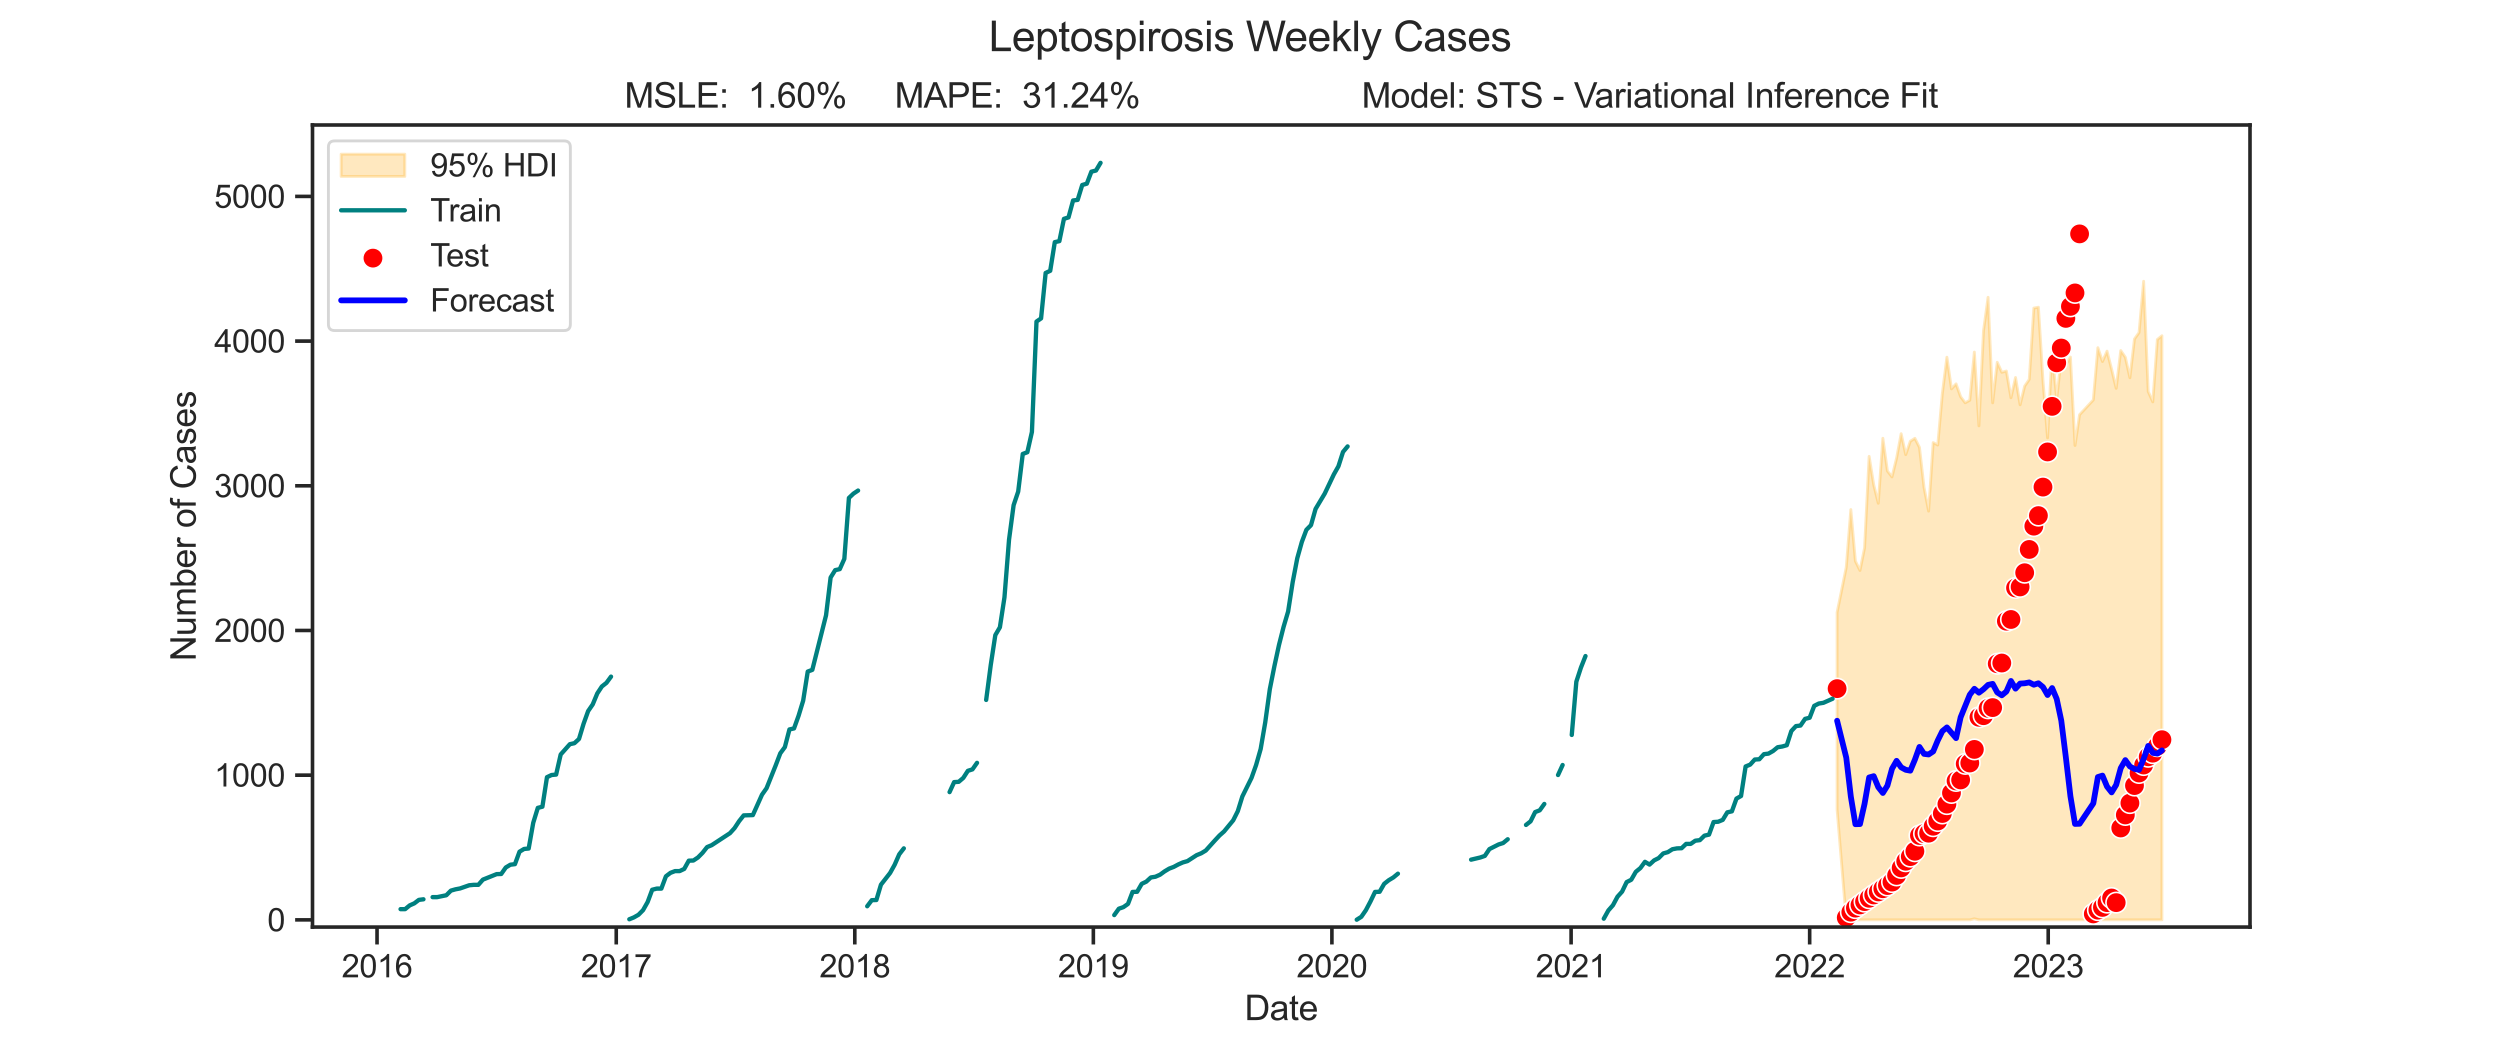 <?xml version="1.0" encoding="utf-8" standalone="no"?>
<!DOCTYPE svg PUBLIC "-//W3C//DTD SVG 1.1//EN"
  "http://www.w3.org/Graphics/SVG/1.1/DTD/svg11.dtd">
<svg xmlns:xlink="http://www.w3.org/1999/xlink" width="864pt" height="360pt" viewBox="0 0 864 360" xmlns="http://www.w3.org/2000/svg" version="1.1">
 <defs>
  <style type="text/css">*{stroke-linejoin: round; stroke-linecap: butt}</style>
 </defs>
 <g id="figure_1">
  <g id="patch_1">
   <path d="M 0 360 
L 864 360 
L 864 0 
L 0 0 
z
" style="fill: #ffffff"/>
  </g>
  <g id="axes_1">
   <g id="patch_2">
    <path d="M 108 320.4 
L 777.6 320.4 
L 777.6 43.2 
L 108 43.2 
z
" style="fill: #ffffff"/>
   </g>
   <g id="matplotlib.axis_1">
    <g id="xtick_1">
     <g id="line2d_1">
      <defs>
       <path id="m4eafa5737a" d="M 0 0 
L 0 6 
" style="stroke: #262626; stroke-width: 1.25"/>
      </defs>
      <g>
       <use xlink:href="#m4eafa5737a" x="130.305" y="320.4" style="fill: #262626; stroke: #262626; stroke-width: 1.25"/>
      </g>
     </g>
     <g id="text_1">
      <!-- 2016 -->
      <g style="fill: #262626" transform="translate(118.071 337.774) scale(0.11 -0.11)">
       <defs>
        <path id="ArialMT-32" d="M 3222 541 
L 3222 0 
L 194 0 
Q 188 203 259 391 
Q 375 700 629 1000 
Q 884 1300 1366 1694 
Q 2113 2306 2375 2664 
Q 2638 3022 2638 3341 
Q 2638 3675 2398 3904 
Q 2159 4134 1775 4134 
Q 1369 4134 1125 3890 
Q 881 3647 878 3216 
L 300 3275 
Q 359 3922 746 4261 
Q 1134 4600 1788 4600 
Q 2447 4600 2831 4234 
Q 3216 3869 3216 3328 
Q 3216 3053 3103 2787 
Q 2991 2522 2730 2228 
Q 2469 1934 1863 1422 
Q 1356 997 1212 845 
Q 1069 694 975 541 
L 3222 541 
z
" transform="scale(0.016)"/>
        <path id="ArialMT-30" d="M 266 2259 
Q 266 3072 433 3567 
Q 600 4063 929 4331 
Q 1259 4600 1759 4600 
Q 2128 4600 2406 4451 
Q 2684 4303 2865 4023 
Q 3047 3744 3150 3342 
Q 3253 2941 3253 2259 
Q 3253 1453 3087 958 
Q 2922 463 2592 192 
Q 2263 -78 1759 -78 
Q 1097 -78 719 397 
Q 266 969 266 2259 
z
M 844 2259 
Q 844 1131 1108 757 
Q 1372 384 1759 384 
Q 2147 384 2411 759 
Q 2675 1134 2675 2259 
Q 2675 3391 2411 3762 
Q 2147 4134 1753 4134 
Q 1366 4134 1134 3806 
Q 844 3388 844 2259 
z
" transform="scale(0.016)"/>
        <path id="ArialMT-31" d="M 2384 0 
L 1822 0 
L 1822 3584 
Q 1619 3391 1289 3197 
Q 959 3003 697 2906 
L 697 3450 
Q 1169 3672 1522 3987 
Q 1875 4303 2022 4600 
L 2384 4600 
L 2384 0 
z
" transform="scale(0.016)"/>
        <path id="ArialMT-36" d="M 3184 3459 
L 2625 3416 
Q 2550 3747 2413 3897 
Q 2184 4138 1850 4138 
Q 1581 4138 1378 3988 
Q 1113 3794 959 3422 
Q 806 3050 800 2363 
Q 1003 2672 1297 2822 
Q 1591 2972 1913 2972 
Q 2475 2972 2870 2558 
Q 3266 2144 3266 1488 
Q 3266 1056 3080 686 
Q 2894 316 2569 119 
Q 2244 -78 1831 -78 
Q 1128 -78 684 439 
Q 241 956 241 2144 
Q 241 3472 731 4075 
Q 1159 4600 1884 4600 
Q 2425 4600 2770 4297 
Q 3116 3994 3184 3459 
z
M 888 1484 
Q 888 1194 1011 928 
Q 1134 663 1356 523 
Q 1578 384 1822 384 
Q 2178 384 2434 671 
Q 2691 959 2691 1453 
Q 2691 1928 2437 2201 
Q 2184 2475 1800 2475 
Q 1419 2475 1153 2201 
Q 888 1928 888 1484 
z
" transform="scale(0.016)"/>
       </defs>
       <use xlink:href="#ArialMT-32"/>
       <use xlink:href="#ArialMT-30" x="55.615"/>
       <use xlink:href="#ArialMT-31" x="111.23"/>
       <use xlink:href="#ArialMT-36" x="166.846"/>
      </g>
     </g>
    </g>
    <g id="xtick_2">
     <g id="line2d_2">
      <g>
       <use xlink:href="#m4eafa5737a" x="212.974" y="320.4" style="fill: #262626; stroke: #262626; stroke-width: 1.25"/>
      </g>
     </g>
     <g id="text_2">
      <!-- 2017 -->
      <g style="fill: #262626" transform="translate(200.74 337.774) scale(0.11 -0.11)">
       <defs>
        <path id="ArialMT-37" d="M 303 3981 
L 303 4522 
L 3269 4522 
L 3269 4084 
Q 2831 3619 2401 2847 
Q 1972 2075 1738 1259 
Q 1569 684 1522 0 
L 944 0 
Q 953 541 1156 1306 
Q 1359 2072 1739 2783 
Q 2119 3494 2547 3981 
L 303 3981 
z
" transform="scale(0.016)"/>
       </defs>
       <use xlink:href="#ArialMT-32"/>
       <use xlink:href="#ArialMT-30" x="55.615"/>
       <use xlink:href="#ArialMT-31" x="111.23"/>
       <use xlink:href="#ArialMT-37" x="166.846"/>
      </g>
     </g>
    </g>
    <g id="xtick_3">
     <g id="line2d_3">
      <g>
       <use xlink:href="#m4eafa5737a" x="295.418" y="320.4" style="fill: #262626; stroke: #262626; stroke-width: 1.25"/>
      </g>
     </g>
     <g id="text_3">
      <!-- 2018 -->
      <g style="fill: #262626" transform="translate(283.184 337.774) scale(0.11 -0.11)">
       <defs>
        <path id="ArialMT-38" d="M 1131 2484 
Q 781 2613 612 2850 
Q 444 3088 444 3419 
Q 444 3919 803 4259 
Q 1163 4600 1759 4600 
Q 2359 4600 2725 4251 
Q 3091 3903 3091 3403 
Q 3091 3084 2923 2848 
Q 2756 2613 2416 2484 
Q 2838 2347 3058 2040 
Q 3278 1734 3278 1309 
Q 3278 722 2862 322 
Q 2447 -78 1769 -78 
Q 1091 -78 675 323 
Q 259 725 259 1325 
Q 259 1772 486 2073 
Q 713 2375 1131 2484 
z
M 1019 3438 
Q 1019 3113 1228 2906 
Q 1438 2700 1772 2700 
Q 2097 2700 2305 2904 
Q 2513 3109 2513 3406 
Q 2513 3716 2298 3927 
Q 2084 4138 1766 4138 
Q 1444 4138 1231 3931 
Q 1019 3725 1019 3438 
z
M 838 1322 
Q 838 1081 952 856 
Q 1066 631 1291 507 
Q 1516 384 1775 384 
Q 2178 384 2440 643 
Q 2703 903 2703 1303 
Q 2703 1709 2433 1975 
Q 2163 2241 1756 2241 
Q 1359 2241 1098 1978 
Q 838 1716 838 1322 
z
" transform="scale(0.016)"/>
       </defs>
       <use xlink:href="#ArialMT-32"/>
       <use xlink:href="#ArialMT-30" x="55.615"/>
       <use xlink:href="#ArialMT-31" x="111.23"/>
       <use xlink:href="#ArialMT-38" x="166.846"/>
      </g>
     </g>
    </g>
    <g id="xtick_4">
     <g id="line2d_4">
      <g>
       <use xlink:href="#m4eafa5737a" x="377.862" y="320.4" style="fill: #262626; stroke: #262626; stroke-width: 1.25"/>
      </g>
     </g>
     <g id="text_4">
      <!-- 2019 -->
      <g style="fill: #262626" transform="translate(365.627 337.774) scale(0.11 -0.11)">
       <defs>
        <path id="ArialMT-39" d="M 350 1059 
L 891 1109 
Q 959 728 1153 556 
Q 1347 384 1650 384 
Q 1909 384 2104 503 
Q 2300 622 2425 820 
Q 2550 1019 2634 1356 
Q 2719 1694 2719 2044 
Q 2719 2081 2716 2156 
Q 2547 1888 2255 1720 
Q 1963 1553 1622 1553 
Q 1053 1553 659 1965 
Q 266 2378 266 3053 
Q 266 3750 677 4175 
Q 1088 4600 1706 4600 
Q 2153 4600 2523 4359 
Q 2894 4119 3086 3673 
Q 3278 3228 3278 2384 
Q 3278 1506 3087 986 
Q 2897 466 2520 194 
Q 2144 -78 1638 -78 
Q 1100 -78 759 220 
Q 419 519 350 1059 
z
M 2653 3081 
Q 2653 3566 2395 3850 
Q 2138 4134 1775 4134 
Q 1400 4134 1122 3828 
Q 844 3522 844 3034 
Q 844 2597 1108 2323 
Q 1372 2050 1759 2050 
Q 2150 2050 2401 2323 
Q 2653 2597 2653 3081 
z
" transform="scale(0.016)"/>
       </defs>
       <use xlink:href="#ArialMT-32"/>
       <use xlink:href="#ArialMT-30" x="55.615"/>
       <use xlink:href="#ArialMT-31" x="111.23"/>
       <use xlink:href="#ArialMT-39" x="166.846"/>
      </g>
     </g>
    </g>
    <g id="xtick_5">
     <g id="line2d_5">
      <g>
       <use xlink:href="#m4eafa5737a" x="460.305" y="320.4" style="fill: #262626; stroke: #262626; stroke-width: 1.25"/>
      </g>
     </g>
     <g id="text_5">
      <!-- 2020 -->
      <g style="fill: #262626" transform="translate(448.071 337.774) scale(0.11 -0.11)">
       <use xlink:href="#ArialMT-32"/>
       <use xlink:href="#ArialMT-30" x="55.615"/>
       <use xlink:href="#ArialMT-32" x="111.23"/>
       <use xlink:href="#ArialMT-30" x="166.846"/>
      </g>
     </g>
    </g>
    <g id="xtick_6">
     <g id="line2d_6">
      <g>
       <use xlink:href="#m4eafa5737a" x="542.975" y="320.4" style="fill: #262626; stroke: #262626; stroke-width: 1.25"/>
      </g>
     </g>
     <g id="text_6">
      <!-- 2021 -->
      <g style="fill: #262626" transform="translate(530.741 337.774) scale(0.11 -0.11)">
       <use xlink:href="#ArialMT-32"/>
       <use xlink:href="#ArialMT-30" x="55.615"/>
       <use xlink:href="#ArialMT-32" x="111.23"/>
       <use xlink:href="#ArialMT-31" x="166.846"/>
      </g>
     </g>
    </g>
    <g id="xtick_7">
     <g id="line2d_7">
      <g>
       <use xlink:href="#m4eafa5737a" x="625.418" y="320.4" style="fill: #262626; stroke: #262626; stroke-width: 1.25"/>
      </g>
     </g>
     <g id="text_7">
      <!-- 2022 -->
      <g style="fill: #262626" transform="translate(613.184 337.774) scale(0.11 -0.11)">
       <use xlink:href="#ArialMT-32"/>
       <use xlink:href="#ArialMT-30" x="55.615"/>
       <use xlink:href="#ArialMT-32" x="111.23"/>
       <use xlink:href="#ArialMT-32" x="166.846"/>
      </g>
     </g>
    </g>
    <g id="xtick_8">
     <g id="line2d_8">
      <g>
       <use xlink:href="#m4eafa5737a" x="707.862" y="320.4" style="fill: #262626; stroke: #262626; stroke-width: 1.25"/>
      </g>
     </g>
     <g id="text_8">
      <!-- 2023 -->
      <g style="fill: #262626" transform="translate(695.628 337.774) scale(0.11 -0.11)">
       <defs>
        <path id="ArialMT-33" d="M 269 1209 
L 831 1284 
Q 928 806 1161 595 
Q 1394 384 1728 384 
Q 2125 384 2398 659 
Q 2672 934 2672 1341 
Q 2672 1728 2419 1979 
Q 2166 2231 1775 2231 
Q 1616 2231 1378 2169 
L 1441 2663 
Q 1497 2656 1531 2656 
Q 1891 2656 2178 2843 
Q 2466 3031 2466 3422 
Q 2466 3731 2256 3934 
Q 2047 4138 1716 4138 
Q 1388 4138 1169 3931 
Q 950 3725 888 3313 
L 325 3413 
Q 428 3978 793 4289 
Q 1159 4600 1703 4600 
Q 2078 4600 2393 4439 
Q 2709 4278 2876 4000 
Q 3044 3722 3044 3409 
Q 3044 3113 2884 2869 
Q 2725 2625 2413 2481 
Q 2819 2388 3044 2092 
Q 3269 1797 3269 1353 
Q 3269 753 2831 336 
Q 2394 -81 1725 -81 
Q 1122 -81 723 278 
Q 325 638 269 1209 
z
" transform="scale(0.016)"/>
       </defs>
       <use xlink:href="#ArialMT-32"/>
       <use xlink:href="#ArialMT-30" x="55.615"/>
       <use xlink:href="#ArialMT-32" x="111.23"/>
       <use xlink:href="#ArialMT-33" x="166.846"/>
      </g>
     </g>
    </g>
    <g id="text_9">
     <!-- Date -->
     <g style="fill: #262626" transform="translate(430.127 352.549) scale(0.12 -0.12)">
      <defs>
       <path id="ArialMT-44" d="M 494 0 
L 494 4581 
L 2072 4581 
Q 2606 4581 2888 4516 
Q 3281 4425 3559 4188 
Q 3922 3881 4101 3404 
Q 4281 2928 4281 2316 
Q 4281 1794 4159 1391 
Q 4038 988 3847 723 
Q 3656 459 3429 307 
Q 3203 156 2883 78 
Q 2563 0 2147 0 
L 494 0 
z
M 1100 541 
L 2078 541 
Q 2531 541 2789 625 
Q 3047 709 3200 863 
Q 3416 1078 3536 1442 
Q 3656 1806 3656 2325 
Q 3656 3044 3420 3430 
Q 3184 3816 2847 3947 
Q 2603 4041 2063 4041 
L 1100 4041 
L 1100 541 
z
" transform="scale(0.016)"/>
       <path id="ArialMT-61" d="M 2588 409 
Q 2275 144 1986 34 
Q 1697 -75 1366 -75 
Q 819 -75 525 192 
Q 231 459 231 875 
Q 231 1119 342 1320 
Q 453 1522 633 1644 
Q 813 1766 1038 1828 
Q 1203 1872 1538 1913 
Q 2219 1994 2541 2106 
Q 2544 2222 2544 2253 
Q 2544 2597 2384 2738 
Q 2169 2928 1744 2928 
Q 1347 2928 1158 2789 
Q 969 2650 878 2297 
L 328 2372 
Q 403 2725 575 2942 
Q 747 3159 1072 3276 
Q 1397 3394 1825 3394 
Q 2250 3394 2515 3294 
Q 2781 3194 2906 3042 
Q 3031 2891 3081 2659 
Q 3109 2516 3109 2141 
L 3109 1391 
Q 3109 606 3145 398 
Q 3181 191 3288 0 
L 2700 0 
Q 2613 175 2588 409 
z
M 2541 1666 
Q 2234 1541 1622 1453 
Q 1275 1403 1131 1340 
Q 988 1278 909 1158 
Q 831 1038 831 891 
Q 831 666 1001 516 
Q 1172 366 1500 366 
Q 1825 366 2078 508 
Q 2331 650 2450 897 
Q 2541 1088 2541 1459 
L 2541 1666 
z
" transform="scale(0.016)"/>
       <path id="ArialMT-74" d="M 1650 503 
L 1731 6 
Q 1494 -44 1306 -44 
Q 1000 -44 831 53 
Q 663 150 594 308 
Q 525 466 525 972 
L 525 2881 
L 113 2881 
L 113 3319 
L 525 3319 
L 525 4141 
L 1084 4478 
L 1084 3319 
L 1650 3319 
L 1650 2881 
L 1084 2881 
L 1084 941 
Q 1084 700 1114 631 
Q 1144 563 1211 522 
Q 1278 481 1403 481 
Q 1497 481 1650 503 
z
" transform="scale(0.016)"/>
       <path id="ArialMT-65" d="M 2694 1069 
L 3275 997 
Q 3138 488 2766 206 
Q 2394 -75 1816 -75 
Q 1088 -75 661 373 
Q 234 822 234 1631 
Q 234 2469 665 2931 
Q 1097 3394 1784 3394 
Q 2450 3394 2872 2941 
Q 3294 2488 3294 1666 
Q 3294 1616 3291 1516 
L 816 1516 
Q 847 969 1125 678 
Q 1403 388 1819 388 
Q 2128 388 2347 550 
Q 2566 713 2694 1069 
z
M 847 1978 
L 2700 1978 
Q 2663 2397 2488 2606 
Q 2219 2931 1791 2931 
Q 1403 2931 1139 2672 
Q 875 2413 847 1978 
z
" transform="scale(0.016)"/>
      </defs>
      <use xlink:href="#ArialMT-44"/>
      <use xlink:href="#ArialMT-61" x="72.217"/>
      <use xlink:href="#ArialMT-74" x="127.832"/>
      <use xlink:href="#ArialMT-65" x="155.615"/>
     </g>
    </g>
   </g>
   <g id="matplotlib.axis_2">
    <g id="ytick_1">
     <g id="line2d_9">
      <defs>
       <path id="m9d47e49255" d="M 0 0 
L -6 0 
" style="stroke: #262626; stroke-width: 1.25"/>
      </defs>
      <g>
       <use xlink:href="#m9d47e49255" x="108" y="317.9" style="fill: #262626; stroke: #262626; stroke-width: 1.25"/>
      </g>
     </g>
     <g id="text_10">
      <!-- 0 -->
      <g style="fill: #262626" transform="translate(92.383 321.837) scale(0.11 -0.11)">
       <use xlink:href="#ArialMT-30"/>
      </g>
     </g>
    </g>
    <g id="ytick_2">
     <g id="line2d_10">
      <g>
       <use xlink:href="#m9d47e49255" x="108" y="267.896" style="fill: #262626; stroke: #262626; stroke-width: 1.25"/>
      </g>
     </g>
     <g id="text_11">
      <!-- 1000 -->
      <g style="fill: #262626" transform="translate(74.032 271.833) scale(0.11 -0.11)">
       <use xlink:href="#ArialMT-31"/>
       <use xlink:href="#ArialMT-30" x="55.615"/>
       <use xlink:href="#ArialMT-30" x="111.23"/>
       <use xlink:href="#ArialMT-30" x="166.846"/>
      </g>
     </g>
    </g>
    <g id="ytick_3">
     <g id="line2d_11">
      <g>
       <use xlink:href="#m9d47e49255" x="108" y="217.893" style="fill: #262626; stroke: #262626; stroke-width: 1.25"/>
      </g>
     </g>
     <g id="text_12">
      <!-- 2000 -->
      <g style="fill: #262626" transform="translate(74.032 221.829) scale(0.11 -0.11)">
       <use xlink:href="#ArialMT-32"/>
       <use xlink:href="#ArialMT-30" x="55.615"/>
       <use xlink:href="#ArialMT-30" x="111.23"/>
       <use xlink:href="#ArialMT-30" x="166.846"/>
      </g>
     </g>
    </g>
    <g id="ytick_4">
     <g id="line2d_12">
      <g>
       <use xlink:href="#m9d47e49255" x="108" y="167.889" style="fill: #262626; stroke: #262626; stroke-width: 1.25"/>
      </g>
     </g>
     <g id="text_13">
      <!-- 3000 -->
      <g style="fill: #262626" transform="translate(74.032 171.826) scale(0.11 -0.11)">
       <use xlink:href="#ArialMT-33"/>
       <use xlink:href="#ArialMT-30" x="55.615"/>
       <use xlink:href="#ArialMT-30" x="111.23"/>
       <use xlink:href="#ArialMT-30" x="166.846"/>
      </g>
     </g>
    </g>
    <g id="ytick_5">
     <g id="line2d_13">
      <g>
       <use xlink:href="#m9d47e49255" x="108" y="117.885" style="fill: #262626; stroke: #262626; stroke-width: 1.25"/>
      </g>
     </g>
     <g id="text_14">
      <!-- 4000 -->
      <g style="fill: #262626" transform="translate(74.032 121.822) scale(0.11 -0.11)">
       <defs>
        <path id="ArialMT-34" d="M 2069 0 
L 2069 1097 
L 81 1097 
L 81 1613 
L 2172 4581 
L 2631 4581 
L 2631 1613 
L 3250 1613 
L 3250 1097 
L 2631 1097 
L 2631 0 
L 2069 0 
z
M 2069 1613 
L 2069 3678 
L 634 1613 
L 2069 1613 
z
" transform="scale(0.016)"/>
       </defs>
       <use xlink:href="#ArialMT-34"/>
       <use xlink:href="#ArialMT-30" x="55.615"/>
       <use xlink:href="#ArialMT-30" x="111.23"/>
       <use xlink:href="#ArialMT-30" x="166.846"/>
      </g>
     </g>
    </g>
    <g id="ytick_6">
     <g id="line2d_14">
      <g>
       <use xlink:href="#m9d47e49255" x="108" y="67.882" style="fill: #262626; stroke: #262626; stroke-width: 1.25"/>
      </g>
     </g>
     <g id="text_15">
      <!-- 5000 -->
      <g style="fill: #262626" transform="translate(74.032 71.819) scale(0.11 -0.11)">
       <defs>
        <path id="ArialMT-35" d="M 266 1200 
L 856 1250 
Q 922 819 1161 601 
Q 1400 384 1738 384 
Q 2144 384 2425 690 
Q 2706 997 2706 1503 
Q 2706 1984 2436 2262 
Q 2166 2541 1728 2541 
Q 1456 2541 1237 2417 
Q 1019 2294 894 2097 
L 366 2166 
L 809 4519 
L 3088 4519 
L 3088 3981 
L 1259 3981 
L 1013 2750 
Q 1425 3038 1878 3038 
Q 2478 3038 2890 2622 
Q 3303 2206 3303 1553 
Q 3303 931 2941 478 
Q 2500 -78 1738 -78 
Q 1113 -78 717 272 
Q 322 622 266 1200 
z
" transform="scale(0.016)"/>
       </defs>
       <use xlink:href="#ArialMT-35"/>
       <use xlink:href="#ArialMT-30" x="55.615"/>
       <use xlink:href="#ArialMT-30" x="111.23"/>
       <use xlink:href="#ArialMT-30" x="166.846"/>
      </g>
     </g>
    </g>
    <g id="text_16">
     <!-- Number of Cases -->
     <g style="fill: #262626" transform="translate(67.647 228.482) rotate(-90) scale(0.12 -0.12)">
      <defs>
       <path id="ArialMT-4e" d="M 488 0 
L 488 4581 
L 1109 4581 
L 3516 984 
L 3516 4581 
L 4097 4581 
L 4097 0 
L 3475 0 
L 1069 3600 
L 1069 0 
L 488 0 
z
" transform="scale(0.016)"/>
       <path id="ArialMT-75" d="M 2597 0 
L 2597 488 
Q 2209 -75 1544 -75 
Q 1250 -75 995 37 
Q 741 150 617 320 
Q 494 491 444 738 
Q 409 903 409 1263 
L 409 3319 
L 972 3319 
L 972 1478 
Q 972 1038 1006 884 
Q 1059 663 1231 536 
Q 1403 409 1656 409 
Q 1909 409 2131 539 
Q 2353 669 2445 892 
Q 2538 1116 2538 1541 
L 2538 3319 
L 3100 3319 
L 3100 0 
L 2597 0 
z
" transform="scale(0.016)"/>
       <path id="ArialMT-6d" d="M 422 0 
L 422 3319 
L 925 3319 
L 925 2853 
Q 1081 3097 1340 3245 
Q 1600 3394 1931 3394 
Q 2300 3394 2536 3241 
Q 2772 3088 2869 2813 
Q 3263 3394 3894 3394 
Q 4388 3394 4653 3120 
Q 4919 2847 4919 2278 
L 4919 0 
L 4359 0 
L 4359 2091 
Q 4359 2428 4304 2576 
Q 4250 2725 4106 2815 
Q 3963 2906 3769 2906 
Q 3419 2906 3187 2673 
Q 2956 2441 2956 1928 
L 2956 0 
L 2394 0 
L 2394 2156 
Q 2394 2531 2256 2718 
Q 2119 2906 1806 2906 
Q 1569 2906 1367 2781 
Q 1166 2656 1075 2415 
Q 984 2175 984 1722 
L 984 0 
L 422 0 
z
" transform="scale(0.016)"/>
       <path id="ArialMT-62" d="M 941 0 
L 419 0 
L 419 4581 
L 981 4581 
L 981 2947 
Q 1338 3394 1891 3394 
Q 2197 3394 2470 3270 
Q 2744 3147 2920 2923 
Q 3097 2700 3197 2384 
Q 3297 2069 3297 1709 
Q 3297 856 2875 390 
Q 2453 -75 1863 -75 
Q 1275 -75 941 416 
L 941 0 
z
M 934 1684 
Q 934 1088 1097 822 
Q 1363 388 1816 388 
Q 2184 388 2453 708 
Q 2722 1028 2722 1663 
Q 2722 2313 2464 2622 
Q 2206 2931 1841 2931 
Q 1472 2931 1203 2611 
Q 934 2291 934 1684 
z
" transform="scale(0.016)"/>
       <path id="ArialMT-72" d="M 416 0 
L 416 3319 
L 922 3319 
L 922 2816 
Q 1116 3169 1280 3281 
Q 1444 3394 1641 3394 
Q 1925 3394 2219 3213 
L 2025 2691 
Q 1819 2813 1613 2813 
Q 1428 2813 1281 2702 
Q 1134 2591 1072 2394 
Q 978 2094 978 1738 
L 978 0 
L 416 0 
z
" transform="scale(0.016)"/>
       <path id="ArialMT-20" transform="scale(0.016)"/>
       <path id="ArialMT-6f" d="M 213 1659 
Q 213 2581 725 3025 
Q 1153 3394 1769 3394 
Q 2453 3394 2887 2945 
Q 3322 2497 3322 1706 
Q 3322 1066 3130 698 
Q 2938 331 2570 128 
Q 2203 -75 1769 -75 
Q 1072 -75 642 372 
Q 213 819 213 1659 
z
M 791 1659 
Q 791 1022 1069 705 
Q 1347 388 1769 388 
Q 2188 388 2466 706 
Q 2744 1025 2744 1678 
Q 2744 2294 2464 2611 
Q 2184 2928 1769 2928 
Q 1347 2928 1069 2612 
Q 791 2297 791 1659 
z
" transform="scale(0.016)"/>
       <path id="ArialMT-66" d="M 556 0 
L 556 2881 
L 59 2881 
L 59 3319 
L 556 3319 
L 556 3672 
Q 556 4006 616 4169 
Q 697 4388 901 4523 
Q 1106 4659 1475 4659 
Q 1713 4659 2000 4603 
L 1916 4113 
Q 1741 4144 1584 4144 
Q 1328 4144 1222 4034 
Q 1116 3925 1116 3625 
L 1116 3319 
L 1763 3319 
L 1763 2881 
L 1116 2881 
L 1116 0 
L 556 0 
z
" transform="scale(0.016)"/>
       <path id="ArialMT-43" d="M 3763 1606 
L 4369 1453 
Q 4178 706 3683 314 
Q 3188 -78 2472 -78 
Q 1731 -78 1267 223 
Q 803 525 561 1097 
Q 319 1669 319 2325 
Q 319 3041 592 3573 
Q 866 4106 1370 4382 
Q 1875 4659 2481 4659 
Q 3169 4659 3637 4309 
Q 4106 3959 4291 3325 
L 3694 3184 
Q 3534 3684 3231 3912 
Q 2928 4141 2469 4141 
Q 1941 4141 1586 3887 
Q 1231 3634 1087 3207 
Q 944 2781 944 2328 
Q 944 1744 1114 1308 
Q 1284 872 1643 656 
Q 2003 441 2422 441 
Q 2931 441 3284 734 
Q 3638 1028 3763 1606 
z
" transform="scale(0.016)"/>
       <path id="ArialMT-73" d="M 197 991 
L 753 1078 
Q 800 744 1014 566 
Q 1228 388 1613 388 
Q 2000 388 2187 545 
Q 2375 703 2375 916 
Q 2375 1106 2209 1216 
Q 2094 1291 1634 1406 
Q 1016 1563 777 1677 
Q 538 1791 414 1992 
Q 291 2194 291 2438 
Q 291 2659 392 2848 
Q 494 3038 669 3163 
Q 800 3259 1026 3326 
Q 1253 3394 1513 3394 
Q 1903 3394 2198 3281 
Q 2494 3169 2634 2976 
Q 2775 2784 2828 2463 
L 2278 2388 
Q 2241 2644 2061 2787 
Q 1881 2931 1553 2931 
Q 1166 2931 1000 2803 
Q 834 2675 834 2503 
Q 834 2394 903 2306 
Q 972 2216 1119 2156 
Q 1203 2125 1616 2013 
Q 2213 1853 2448 1751 
Q 2684 1650 2818 1456 
Q 2953 1263 2953 975 
Q 2953 694 2789 445 
Q 2625 197 2315 61 
Q 2006 -75 1616 -75 
Q 969 -75 630 194 
Q 291 463 197 991 
z
" transform="scale(0.016)"/>
      </defs>
      <use xlink:href="#ArialMT-4e"/>
      <use xlink:href="#ArialMT-75" x="72.217"/>
      <use xlink:href="#ArialMT-6d" x="127.832"/>
      <use xlink:href="#ArialMT-62" x="211.133"/>
      <use xlink:href="#ArialMT-65" x="266.748"/>
      <use xlink:href="#ArialMT-72" x="322.363"/>
      <use xlink:href="#ArialMT-20" x="355.664"/>
      <use xlink:href="#ArialMT-6f" x="383.447"/>
      <use xlink:href="#ArialMT-66" x="439.062"/>
      <use xlink:href="#ArialMT-20" x="466.846"/>
      <use xlink:href="#ArialMT-43" x="494.629"/>
      <use xlink:href="#ArialMT-61" x="566.846"/>
      <use xlink:href="#ArialMT-73" x="622.461"/>
      <use xlink:href="#ArialMT-65" x="672.461"/>
      <use xlink:href="#ArialMT-73" x="728.076"/>
     </g>
    </g>
   </g>
   <g id="PolyCollection_1">
    <defs>
     <path id="m073e3caf6f" d="M 634.905 -148.344 
L 634.905 -80.17 
L 638.067 -42.1 
L 639.648 -42.1 
L 641.229 -42.1 
L 642.81 -42.1 
L 644.391 -42.1 
L 645.973 -42.1 
L 647.554 -42.1 
L 649.135 -42.1 
L 650.716 -42.1 
L 652.297 -42.1 
L 653.878 -42.1 
L 655.459 -42.1 
L 657.04 -42.1 
L 658.621 -42.1 
L 660.203 -42.1 
L 661.784 -42.1 
L 663.365 -42.1 
L 664.946 -42.1 
L 666.527 -42.1 
L 668.108 -42.1 
L 669.689 -42.1 
L 671.27 -42.1 
L 672.851 -42.1 
L 674.433 -42.1 
L 676.014 -42.1 
L 677.595 -42.1 
L 679.176 -42.1 
L 680.757 -42.1 
L 682.338 -42.467 
L 683.919 -42.1 
L 685.5 -42.1 
L 687.081 -42.1 
L 688.663 -42.1 
L 690.244 -42.1 
L 691.825 -42.1 
L 693.406 -42.1 
L 694.987 -42.1 
L 696.568 -42.1 
L 698.149 -42.1 
L 699.73 -42.1 
L 701.311 -42.1 
L 702.893 -42.1 
L 704.474 -42.1 
L 706.055 -42.1 
L 707.636 -42.1 
L 709.217 -42.1 
L 710.798 -42.1 
L 712.379 -42.1 
L 713.96 -42.1 
L 715.541 -42.1 
L 717.123 -42.1 
L 718.704 -42.1 
L 723.447 -42.1 
L 725.028 -42.1 
L 726.609 -42.1 
L 728.19 -42.1 
L 729.771 -42.1 
L 731.353 -42.1 
L 732.934 -42.1 
L 734.515 -42.1 
L 736.096 -42.1 
L 737.677 -42.1 
L 739.258 -42.1 
L 740.839 -42.1 
L 742.42 -42.1 
L 744.001 -42.1 
L 745.583 -42.1 
L 747.164 -42.1 
L 747.164 -243.96 
L 747.164 -243.96 
L 745.583 -242.674 
L 744.001 -221.114 
L 742.42 -224.701 
L 740.839 -262.788 
L 739.258 -245.068 
L 737.677 -242.849 
L 736.096 -229.442 
L 734.515 -236.528 
L 732.934 -238.845 
L 731.353 -225.794 
L 729.771 -232.391 
L 728.19 -238.643 
L 726.609 -235.049 
L 725.028 -239.828 
L 723.447 -221.78 
L 718.704 -216.688 
L 717.123 -206.039 
L 715.541 -236.596 
L 713.96 -233.939 
L 712.379 -236.59 
L 710.798 -221.807 
L 709.217 -238.576 
L 707.636 -208.68 
L 706.055 -228.424 
L 704.474 -253.826 
L 702.893 -253.528 
L 701.311 -228.871 
L 699.73 -226.565 
L 698.149 -220.099 
L 696.568 -229.534 
L 694.987 -222.534 
L 693.406 -231.762 
L 691.825 -231.335 
L 690.244 -234.787 
L 688.663 -220.787 
L 687.081 -257.255 
L 685.5 -245.684 
L 683.919 -212.832 
L 682.338 -238.315 
L 680.757 -221.673 
L 679.176 -220.792 
L 677.595 -222.894 
L 676.014 -227.335 
L 674.433 -225.608 
L 672.851 -236.545 
L 671.27 -223.995 
L 669.689 -206.195 
L 668.108 -207.038 
L 666.527 -183.352 
L 664.946 -191.566 
L 663.365 -205.389 
L 661.784 -208.519 
L 660.203 -207.503 
L 658.621 -202.879 
L 657.04 -210.107 
L 655.459 -201.671 
L 653.878 -195.175 
L 652.297 -197.21 
L 650.716 -208.537 
L 649.135 -186.07 
L 647.554 -192.466 
L 645.973 -202.273 
L 644.391 -170.626 
L 642.81 -162.85 
L 641.229 -166.072 
L 639.648 -183.889 
L 638.067 -163.94 
L 634.905 -148.344 
z
" style="stroke: #ffa500; stroke-opacity: 0.25"/>
    </defs>
    <g clip-path="url(#p395310343d)">
     <use xlink:href="#m073e3caf6f" x="0" y="360" style="fill: #ffa500; fill-opacity: 0.25; stroke: #ffa500; stroke-opacity: 0.25"/>
    </g>
   </g>
   <g id="PathCollection_1">
    <defs>
     <path id="m56c2675c55" d="M 0 3.536 
C 0.938 3.536 1.837 3.163 2.5 2.5 
C 3.163 1.837 3.536 0.938 3.536 0 
C 3.536 -0.938 3.163 -1.837 2.5 -2.5 
C 1.837 -3.163 0.938 -3.536 0 -3.536 
C -0.938 -3.536 -1.837 -3.163 -2.5 -2.5 
C -3.163 -1.837 -3.536 -0.938 -3.536 0 
C -3.536 0.938 -3.163 1.837 -2.5 2.5 
C -1.837 3.163 -0.938 3.536 0 3.536 
z
" style="stroke: #ffffff; stroke-width: 0.566"/>
    </defs>
    <g clip-path="url(#p395310343d)">
     <use xlink:href="#m56c2675c55" x="634.905" y="237.994" style="fill: #ff0000; stroke: #ffffff; stroke-width: 0.566"/>
     <use xlink:href="#m56c2675c55" x="638.067" y="317.15" style="fill: #ff0000; stroke: #ffffff; stroke-width: 0.566"/>
     <use xlink:href="#m56c2675c55" x="639.648" y="315.25" style="fill: #ff0000; stroke: #ffffff; stroke-width: 0.566"/>
     <use xlink:href="#m56c2675c55" x="641.229" y="313.85" style="fill: #ff0000; stroke: #ffffff; stroke-width: 0.566"/>
     <use xlink:href="#m56c2675c55" x="642.81" y="312.749" style="fill: #ff0000; stroke: #ffffff; stroke-width: 0.566"/>
     <use xlink:href="#m56c2675c55" x="644.391" y="311.599" style="fill: #ff0000; stroke: #ffffff; stroke-width: 0.566"/>
     <use xlink:href="#m56c2675c55" x="645.973" y="310.449" style="fill: #ff0000; stroke: #ffffff; stroke-width: 0.566"/>
     <use xlink:href="#m56c2675c55" x="647.554" y="309.299" style="fill: #ff0000; stroke: #ffffff; stroke-width: 0.566"/>
     <use xlink:href="#m56c2675c55" x="649.135" y="308.249" style="fill: #ff0000; stroke: #ffffff; stroke-width: 0.566"/>
     <use xlink:href="#m56c2675c55" x="650.716" y="307.149" style="fill: #ff0000; stroke: #ffffff; stroke-width: 0.566"/>
     <use xlink:href="#m56c2675c55" x="652.297" y="306.049" style="fill: #ff0000; stroke: #ffffff; stroke-width: 0.566"/>
     <use xlink:href="#m56c2675c55" x="653.878" y="304.849" style="fill: #ff0000; stroke: #ffffff; stroke-width: 0.566"/>
     <use xlink:href="#m56c2675c55" x="655.459" y="302.549" style="fill: #ff0000; stroke: #ffffff; stroke-width: 0.566"/>
     <use xlink:href="#m56c2675c55" x="657.04" y="299.949" style="fill: #ff0000; stroke: #ffffff; stroke-width: 0.566"/>
     <use xlink:href="#m56c2675c55" x="658.621" y="297.648" style="fill: #ff0000; stroke: #ffffff; stroke-width: 0.566"/>
     <use xlink:href="#m56c2675c55" x="660.203" y="296.048" style="fill: #ff0000; stroke: #ffffff; stroke-width: 0.566"/>
     <use xlink:href="#m56c2675c55" x="661.784" y="294.198" style="fill: #ff0000; stroke: #ffffff; stroke-width: 0.566"/>
     <use xlink:href="#m56c2675c55" x="663.365" y="288.748" style="fill: #ff0000; stroke: #ffffff; stroke-width: 0.566"/>
     <use xlink:href="#m56c2675c55" x="664.946" y="288.098" style="fill: #ff0000; stroke: #ffffff; stroke-width: 0.566"/>
     <use xlink:href="#m56c2675c55" x="666.527" y="287.948" style="fill: #ff0000; stroke: #ffffff; stroke-width: 0.566"/>
     <use xlink:href="#m56c2675c55" x="668.108" y="285.547" style="fill: #ff0000; stroke: #ffffff; stroke-width: 0.566"/>
     <use xlink:href="#m56c2675c55" x="669.689" y="283.747" style="fill: #ff0000; stroke: #ffffff; stroke-width: 0.566"/>
     <use xlink:href="#m56c2675c55" x="671.27" y="281.147" style="fill: #ff0000; stroke: #ffffff; stroke-width: 0.566"/>
     <use xlink:href="#m56c2675c55" x="672.851" y="277.897" style="fill: #ff0000; stroke: #ffffff; stroke-width: 0.566"/>
     <use xlink:href="#m56c2675c55" x="674.433" y="274.047" style="fill: #ff0000; stroke: #ffffff; stroke-width: 0.566"/>
     <use xlink:href="#m56c2675c55" x="676.014" y="269.896" style="fill: #ff0000; stroke: #ffffff; stroke-width: 0.566"/>
     <use xlink:href="#m56c2675c55" x="677.595" y="269.546" style="fill: #ff0000; stroke: #ffffff; stroke-width: 0.566"/>
     <use xlink:href="#m56c2675c55" x="679.176" y="263.996" style="fill: #ff0000; stroke: #ffffff; stroke-width: 0.566"/>
     <use xlink:href="#m56c2675c55" x="680.757" y="263.696" style="fill: #ff0000; stroke: #ffffff; stroke-width: 0.566"/>
     <use xlink:href="#m56c2675c55" x="682.338" y="258.996" style="fill: #ff0000; stroke: #ffffff; stroke-width: 0.566"/>
     <use xlink:href="#m56c2675c55" x="683.919" y="247.895" style="fill: #ff0000; stroke: #ffffff; stroke-width: 0.566"/>
     <use xlink:href="#m56c2675c55" x="685.5" y="247.345" style="fill: #ff0000; stroke: #ffffff; stroke-width: 0.566"/>
     <use xlink:href="#m56c2675c55" x="687.081" y="244.795" style="fill: #ff0000; stroke: #ffffff; stroke-width: 0.566"/>
     <use xlink:href="#m56c2675c55" x="688.663" y="244.545" style="fill: #ff0000; stroke: #ffffff; stroke-width: 0.566"/>
     <use xlink:href="#m56c2675c55" x="690.244" y="229.393" style="fill: #ff0000; stroke: #ffffff; stroke-width: 0.566"/>
     <use xlink:href="#m56c2675c55" x="691.825" y="229.143" style="fill: #ff0000; stroke: #ffffff; stroke-width: 0.566"/>
     <use xlink:href="#m56c2675c55" x="693.406" y="214.692" style="fill: #ff0000; stroke: #ffffff; stroke-width: 0.566"/>
     <use xlink:href="#m56c2675c55" x="694.987" y="214.092" style="fill: #ff0000; stroke: #ffffff; stroke-width: 0.566"/>
     <use xlink:href="#m56c2675c55" x="696.568" y="203.192" style="fill: #ff0000; stroke: #ffffff; stroke-width: 0.566"/>
     <use xlink:href="#m56c2675c55" x="698.149" y="202.842" style="fill: #ff0000; stroke: #ffffff; stroke-width: 0.566"/>
     <use xlink:href="#m56c2675c55" x="699.73" y="197.941" style="fill: #ff0000; stroke: #ffffff; stroke-width: 0.566"/>
     <use xlink:href="#m56c2675c55" x="701.311" y="189.891" style="fill: #ff0000; stroke: #ffffff; stroke-width: 0.566"/>
     <use xlink:href="#m56c2675c55" x="702.893" y="181.84" style="fill: #ff0000; stroke: #ffffff; stroke-width: 0.566"/>
     <use xlink:href="#m56c2675c55" x="704.474" y="178.19" style="fill: #ff0000; stroke: #ffffff; stroke-width: 0.566"/>
     <use xlink:href="#m56c2675c55" x="706.055" y="168.339" style="fill: #ff0000; stroke: #ffffff; stroke-width: 0.566"/>
     <use xlink:href="#m56c2675c55" x="707.636" y="156.188" style="fill: #ff0000; stroke: #ffffff; stroke-width: 0.566"/>
     <use xlink:href="#m56c2675c55" x="709.217" y="140.437" style="fill: #ff0000; stroke: #ffffff; stroke-width: 0.566"/>
     <use xlink:href="#m56c2675c55" x="710.798" y="125.386" style="fill: #ff0000; stroke: #ffffff; stroke-width: 0.566"/>
     <use xlink:href="#m56c2675c55" x="712.379" y="120.286" style="fill: #ff0000; stroke: #ffffff; stroke-width: 0.566"/>
     <use xlink:href="#m56c2675c55" x="713.96" y="110.035" style="fill: #ff0000; stroke: #ffffff; stroke-width: 0.566"/>
     <use xlink:href="#m56c2675c55" x="715.541" y="105.885" style="fill: #ff0000; stroke: #ffffff; stroke-width: 0.566"/>
     <use xlink:href="#m56c2675c55" x="717.123" y="101.234" style="fill: #ff0000; stroke: #ffffff; stroke-width: 0.566"/>
     <use xlink:href="#m56c2675c55" x="718.704" y="80.833" style="fill: #ff0000; stroke: #ffffff; stroke-width: 0.566"/>
     <use xlink:href="#m56c2675c55" x="723.447" y="315.85" style="fill: #ff0000; stroke: #ffffff; stroke-width: 0.566"/>
     <use xlink:href="#m56c2675c55" x="725.028" y="314.55" style="fill: #ff0000; stroke: #ffffff; stroke-width: 0.566"/>
     <use xlink:href="#m56c2675c55" x="726.609" y="313.6" style="fill: #ff0000; stroke: #ffffff; stroke-width: 0.566"/>
     <use xlink:href="#m56c2675c55" x="728.19" y="311.949" style="fill: #ff0000; stroke: #ffffff; stroke-width: 0.566"/>
     <use xlink:href="#m56c2675c55" x="729.771" y="310.349" style="fill: #ff0000; stroke: #ffffff; stroke-width: 0.566"/>
     <use xlink:href="#m56c2675c55" x="731.353" y="311.949" style="fill: #ff0000; stroke: #ffffff; stroke-width: 0.566"/>
     <use xlink:href="#m56c2675c55" x="732.934" y="286.148" style="fill: #ff0000; stroke: #ffffff; stroke-width: 0.566"/>
     <use xlink:href="#m56c2675c55" x="734.515" y="281.647" style="fill: #ff0000; stroke: #ffffff; stroke-width: 0.566"/>
     <use xlink:href="#m56c2675c55" x="736.096" y="277.547" style="fill: #ff0000; stroke: #ffffff; stroke-width: 0.566"/>
     <use xlink:href="#m56c2675c55" x="737.677" y="271.496" style="fill: #ff0000; stroke: #ffffff; stroke-width: 0.566"/>
     <use xlink:href="#m56c2675c55" x="739.258" y="267.146" style="fill: #ff0000; stroke: #ffffff; stroke-width: 0.566"/>
     <use xlink:href="#m56c2675c55" x="740.839" y="264.396" style="fill: #ff0000; stroke: #ffffff; stroke-width: 0.566"/>
     <use xlink:href="#m56c2675c55" x="742.42" y="261.546" style="fill: #ff0000; stroke: #ffffff; stroke-width: 0.566"/>
     <use xlink:href="#m56c2675c55" x="744.001" y="260.296" style="fill: #ff0000; stroke: #ffffff; stroke-width: 0.566"/>
     <use xlink:href="#m56c2675c55" x="745.583" y="257.895" style="fill: #ff0000; stroke: #ffffff; stroke-width: 0.566"/>
     <use xlink:href="#m56c2675c55" x="747.164" y="255.645" style="fill: #ff0000; stroke: #ffffff; stroke-width: 0.566"/>
    </g>
   </g>
   <g id="line2d_15">
    <path d="M 138.436 314.2 
L 140.017 314.2 
L 141.599 312.899 
L 143.18 312.199 
L 144.761 310.999 
L 146.342 310.799 
M 149.504 310.049 
L 151.085 310.049 
L 154.247 309.399 
L 155.829 307.799 
L 157.41 307.349 
L 158.991 307.049 
L 162.153 305.949 
L 163.734 305.799 
L 165.315 305.799 
L 166.896 303.999 
L 171.64 302.099 
L 173.221 302.049 
L 174.802 299.799 
L 176.383 298.848 
L 177.964 298.648 
L 179.545 294.348 
L 181.126 293.398 
L 182.707 293.248 
L 184.289 284.347 
L 185.87 279.197 
L 187.451 278.797 
L 189.032 268.596 
L 190.613 267.846 
L 192.194 267.696 
L 193.775 260.746 
L 196.937 257.195 
L 198.519 256.845 
L 200.1 255.395 
L 201.681 250.145 
L 203.262 245.745 
L 204.843 243.444 
L 206.424 239.644 
L 208.005 237.244 
L 209.586 235.994 
L 211.167 233.844 
M 217.492 317.7 
L 219.073 317.05 
L 220.654 316.15 
L 222.235 314.55 
L 223.816 311.749 
L 225.397 307.499 
L 226.979 307.099 
L 228.56 307.099 
L 230.141 302.849 
L 231.722 301.649 
L 233.303 301.049 
L 234.884 301.049 
L 236.465 300.299 
L 238.046 297.448 
L 239.627 297.398 
L 241.209 296.348 
L 242.79 294.748 
L 244.371 292.748 
L 245.952 292.098 
L 252.276 287.948 
L 253.857 286.198 
L 255.438 283.797 
L 257.02 281.797 
L 260.182 281.697 
L 263.344 274.647 
L 264.925 272.397 
L 268.087 264.496 
L 269.668 260.346 
L 271.25 258.196 
L 272.831 252.095 
L 274.412 251.745 
L 275.993 247.345 
L 277.574 242.144 
L 279.155 232.094 
L 280.736 231.494 
L 285.48 212.642 
L 287.061 199.591 
L 288.642 197.041 
L 290.223 196.691 
L 291.804 193.141 
L 293.385 172.089 
L 294.966 170.589 
L 296.547 169.539 
M 299.71 313.199 
L 301.291 311.099 
L 302.872 311.049 
L 304.453 305.749 
L 307.615 301.699 
L 309.196 298.848 
L 310.777 295.248 
L 312.358 293.198 
M 328.17 273.747 
L 329.751 270.296 
L 331.332 270.196 
L 332.913 268.846 
L 334.494 266.396 
L 336.075 265.896 
L 337.656 263.646 
M 340.818 241.894 
L 342.4 229.843 
L 343.981 219.493 
L 345.562 216.793 
L 347.143 206.442 
L 348.724 186.49 
L 350.305 174.589 
L 351.886 169.889 
L 353.467 156.888 
L 355.048 156.288 
L 356.63 149.288 
L 358.211 111.135 
L 359.792 110.035 
L 361.373 94.334 
L 362.954 93.584 
L 364.535 83.683 
L 366.116 83.333 
L 367.697 75.632 
L 369.278 75.132 
L 370.86 69.282 
L 372.441 69.082 
L 374.022 63.931 
L 375.603 63.481 
L 377.184 59.331 
L 378.765 58.931 
L 380.346 56.281 
M 385.089 316.25 
L 386.671 314.05 
L 388.252 313.5 
L 389.833 312.399 
L 391.414 308.249 
L 392.995 308.199 
L 394.576 305.449 
L 396.157 304.699 
L 397.738 303.249 
L 399.319 302.999 
L 400.901 302.299 
L 402.482 301.149 
L 404.063 300.199 
L 405.644 299.599 
L 407.225 298.748 
L 408.806 298.048 
L 410.387 297.598 
L 413.549 295.548 
L 415.131 294.898 
L 416.712 293.948 
L 419.874 290.448 
L 421.455 288.748 
L 423.036 287.348 
L 426.198 283.497 
L 427.779 280.347 
L 429.361 275.247 
L 432.523 268.846 
L 434.104 264.396 
L 435.685 258.846 
L 437.266 249.645 
L 438.847 238.194 
L 440.428 230.243 
L 442.009 222.943 
L 443.591 216.693 
L 445.172 211.342 
L 446.753 201.191 
L 448.334 192.941 
L 449.915 187.29 
L 451.496 183.09 
L 453.077 181.49 
L 454.658 175.89 
L 457.821 170.589 
L 460.983 163.939 
L 462.564 161.139 
L 464.145 156.188 
L 465.726 154.288 
M 468.888 317.85 
L 470.469 316.85 
L 472.051 314.55 
L 473.632 311.549 
L 475.213 308.249 
L 476.794 308.199 
L 478.375 305.449 
L 479.956 304.199 
L 481.537 303.249 
L 483.118 301.949 
M 508.416 297.098 
L 511.578 296.348 
L 513.159 295.798 
L 514.74 293.448 
L 517.903 291.848 
L 519.484 291.348 
L 521.065 290.048 
M 527.389 285.097 
L 528.97 283.847 
L 530.552 280.647 
L 532.133 280.047 
L 533.714 277.847 
M 538.457 267.846 
L 540.038 264.396 
M 543.2 253.995 
L 544.782 235.594 
L 546.363 230.744 
L 547.944 226.743 
M 554.268 317.5 
L 555.849 314.65 
L 557.43 312.849 
L 559.012 309.899 
L 560.593 308.149 
L 562.174 304.849 
L 563.755 304.049 
L 565.336 301.299 
L 566.917 299.999 
L 568.498 297.848 
L 570.079 298.798 
L 571.66 297.348 
L 573.242 296.548 
L 574.823 294.948 
L 576.404 294.498 
L 577.985 293.498 
L 579.566 293.198 
L 581.147 293.148 
L 582.728 291.648 
L 584.309 291.648 
L 585.89 290.548 
L 587.472 290.348 
L 589.053 288.798 
L 590.634 288.448 
L 592.215 284.097 
L 593.796 283.997 
L 595.377 283.347 
L 596.958 280.747 
L 598.539 280.397 
L 600.12 275.997 
L 601.702 275.097 
L 603.283 264.896 
L 604.864 264.246 
L 606.445 262.496 
L 608.026 262.396 
L 609.607 260.646 
L 611.188 260.446 
L 612.769 259.546 
L 614.35 258.246 
L 615.932 257.995 
L 617.513 257.545 
L 619.094 252.645 
L 620.675 250.945 
L 622.256 250.745 
L 623.837 248.445 
L 625.418 248.045 
L 626.999 243.944 
L 628.58 243.144 
L 630.162 242.894 
L 633.324 241.494 
L 633.324 241.494 
" clip-path="url(#p395310343d)" style="fill: none; stroke: #008080; stroke-width: 1.5; stroke-linecap: round"/>
   </g>
   <g id="line2d_16">
    <path d="M 634.905 249.095 
L 638.067 261.846 
L 639.648 275.297 
L 641.229 284.847 
L 642.81 284.797 
L 644.391 277.797 
L 645.973 268.696 
L 647.554 268.246 
L 649.135 272.047 
L 650.716 274.047 
L 652.297 271.496 
L 653.878 265.696 
L 655.459 262.946 
L 657.04 265.196 
L 658.621 266.046 
L 660.203 266.346 
L 661.784 262.546 
L 663.365 258.146 
L 664.946 260.546 
L 666.527 260.746 
L 668.108 259.696 
L 669.689 255.895 
L 671.27 252.695 
L 672.851 251.395 
L 674.433 253.245 
L 676.014 255.095 
L 677.595 247.895 
L 679.176 243.994 
L 680.757 240.094 
L 682.338 238.044 
L 683.919 239.394 
L 685.5 238.194 
L 687.081 236.694 
L 688.663 236.344 
L 690.244 239.294 
L 691.825 240.294 
L 693.406 238.994 
L 694.987 235.344 
L 696.568 237.994 
L 698.149 236.244 
L 699.73 236.144 
L 701.311 235.844 
L 702.893 236.644 
L 704.474 236.144 
L 706.055 237.444 
L 707.636 240.194 
L 709.217 237.794 
L 710.798 241.544 
L 712.379 249.045 
L 713.96 261.746 
L 715.541 275.197 
L 717.123 284.747 
L 718.704 284.697 
L 723.447 277.647 
L 725.028 268.546 
L 726.609 268.046 
L 728.19 271.846 
L 729.771 273.847 
L 731.353 271.246 
L 732.934 265.446 
L 734.515 262.696 
L 736.096 264.896 
L 737.677 265.746 
L 739.258 266.046 
L 740.839 262.246 
L 742.42 257.795 
L 744.001 260.196 
L 745.583 260.446 
L 747.164 259.346 
" clip-path="url(#p395310343d)" style="fill: none; stroke: #0000ff; stroke-width: 2; stroke-linecap: round"/>
   </g>
   <g id="patch_3">
    <path d="M 108 320.4 
L 108 43.2 
" style="fill: none; stroke: #262626; stroke-width: 1.25; stroke-linejoin: miter; stroke-linecap: square"/>
   </g>
   <g id="patch_4">
    <path d="M 777.6 320.4 
L 777.6 43.2 
" style="fill: none; stroke: #262626; stroke-width: 1.25; stroke-linejoin: miter; stroke-linecap: square"/>
   </g>
   <g id="patch_5">
    <path d="M 108 320.4 
L 777.6 320.4 
" style="fill: none; stroke: #262626; stroke-width: 1.25; stroke-linejoin: miter; stroke-linecap: square"/>
   </g>
   <g id="patch_6">
    <path d="M 108 43.2 
L 777.6 43.2 
" style="fill: none; stroke: #262626; stroke-width: 1.25; stroke-linejoin: miter; stroke-linecap: square"/>
   </g>
   <g id="text_17">
    <!-- MSLE:  1.60%     MAPE:  31.24%                       Model: STS - Variational Inference Fit -->
    <g style="fill: #262626" transform="translate(215.828 37.2) scale(0.12 -0.12)">
     <defs>
      <path id="ArialMT-4d" d="M 475 0 
L 475 4581 
L 1388 4581 
L 2472 1338 
Q 2622 884 2691 659 
Q 2769 909 2934 1394 
L 4031 4581 
L 4847 4581 
L 4847 0 
L 4263 0 
L 4263 3834 
L 2931 0 
L 2384 0 
L 1059 3900 
L 1059 0 
L 475 0 
z
" transform="scale(0.016)"/>
      <path id="ArialMT-53" d="M 288 1472 
L 859 1522 
Q 900 1178 1048 958 
Q 1197 738 1509 602 
Q 1822 466 2213 466 
Q 2559 466 2825 569 
Q 3091 672 3220 851 
Q 3350 1031 3350 1244 
Q 3350 1459 3225 1620 
Q 3100 1781 2813 1891 
Q 2628 1963 1997 2114 
Q 1366 2266 1113 2400 
Q 784 2572 623 2826 
Q 463 3081 463 3397 
Q 463 3744 659 4045 
Q 856 4347 1234 4503 
Q 1613 4659 2075 4659 
Q 2584 4659 2973 4495 
Q 3363 4331 3572 4012 
Q 3781 3694 3797 3291 
L 3216 3247 
Q 3169 3681 2898 3903 
Q 2628 4125 2100 4125 
Q 1550 4125 1298 3923 
Q 1047 3722 1047 3438 
Q 1047 3191 1225 3031 
Q 1400 2872 2139 2705 
Q 2878 2538 3153 2413 
Q 3553 2228 3743 1945 
Q 3934 1663 3934 1294 
Q 3934 928 3725 604 
Q 3516 281 3123 101 
Q 2731 -78 2241 -78 
Q 1619 -78 1198 103 
Q 778 284 539 648 
Q 300 1013 288 1472 
z
" transform="scale(0.016)"/>
      <path id="ArialMT-4c" d="M 469 0 
L 469 4581 
L 1075 4581 
L 1075 541 
L 3331 541 
L 3331 0 
L 469 0 
z
" transform="scale(0.016)"/>
      <path id="ArialMT-45" d="M 506 0 
L 506 4581 
L 3819 4581 
L 3819 4041 
L 1113 4041 
L 1113 2638 
L 3647 2638 
L 3647 2100 
L 1113 2100 
L 1113 541 
L 3925 541 
L 3925 0 
L 506 0 
z
" transform="scale(0.016)"/>
      <path id="ArialMT-3a" d="M 578 2678 
L 578 3319 
L 1219 3319 
L 1219 2678 
L 578 2678 
z
M 578 0 
L 578 641 
L 1219 641 
L 1219 0 
L 578 0 
z
" transform="scale(0.016)"/>
      <path id="ArialMT-2e" d="M 581 0 
L 581 641 
L 1222 641 
L 1222 0 
L 581 0 
z
" transform="scale(0.016)"/>
      <path id="ArialMT-25" d="M 372 3481 
Q 372 3972 619 4315 
Q 866 4659 1334 4659 
Q 1766 4659 2048 4351 
Q 2331 4044 2331 3447 
Q 2331 2866 2045 2552 
Q 1759 2238 1341 2238 
Q 925 2238 648 2547 
Q 372 2856 372 3481 
z
M 1350 4272 
Q 1141 4272 1002 4090 
Q 863 3909 863 3425 
Q 863 2984 1003 2804 
Q 1144 2625 1350 2625 
Q 1563 2625 1702 2806 
Q 1841 2988 1841 3469 
Q 1841 3913 1700 4092 
Q 1559 4272 1350 4272 
z
M 1353 -169 
L 3859 4659 
L 4316 4659 
L 1819 -169 
L 1353 -169 
z
M 3334 1075 
Q 3334 1569 3581 1911 
Q 3828 2253 4300 2253 
Q 4731 2253 5014 1945 
Q 5297 1638 5297 1041 
Q 5297 459 5011 145 
Q 4725 -169 4303 -169 
Q 3888 -169 3611 142 
Q 3334 453 3334 1075 
z
M 4316 1866 
Q 4103 1866 3964 1684 
Q 3825 1503 3825 1019 
Q 3825 581 3965 400 
Q 4106 219 4313 219 
Q 4528 219 4667 400 
Q 4806 581 4806 1063 
Q 4806 1506 4665 1686 
Q 4525 1866 4316 1866 
z
" transform="scale(0.016)"/>
      <path id="ArialMT-41" d="M -9 0 
L 1750 4581 
L 2403 4581 
L 4278 0 
L 3588 0 
L 3053 1388 
L 1138 1388 
L 634 0 
L -9 0 
z
M 1313 1881 
L 2866 1881 
L 2388 3150 
Q 2169 3728 2063 4100 
Q 1975 3659 1816 3225 
L 1313 1881 
z
" transform="scale(0.016)"/>
      <path id="ArialMT-50" d="M 494 0 
L 494 4581 
L 2222 4581 
Q 2678 4581 2919 4538 
Q 3256 4481 3484 4323 
Q 3713 4166 3852 3881 
Q 3991 3597 3991 3256 
Q 3991 2672 3619 2267 
Q 3247 1863 2275 1863 
L 1100 1863 
L 1100 0 
L 494 0 
z
M 1100 2403 
L 2284 2403 
Q 2872 2403 3119 2622 
Q 3366 2841 3366 3238 
Q 3366 3525 3220 3729 
Q 3075 3934 2838 4000 
Q 2684 4041 2272 4041 
L 1100 4041 
L 1100 2403 
z
" transform="scale(0.016)"/>
      <path id="ArialMT-64" d="M 2575 0 
L 2575 419 
Q 2259 -75 1647 -75 
Q 1250 -75 917 144 
Q 584 363 401 755 
Q 219 1147 219 1656 
Q 219 2153 384 2558 
Q 550 2963 881 3178 
Q 1213 3394 1622 3394 
Q 1922 3394 2156 3267 
Q 2391 3141 2538 2938 
L 2538 4581 
L 3097 4581 
L 3097 0 
L 2575 0 
z
M 797 1656 
Q 797 1019 1065 703 
Q 1334 388 1700 388 
Q 2069 388 2326 689 
Q 2584 991 2584 1609 
Q 2584 2291 2321 2609 
Q 2059 2928 1675 2928 
Q 1300 2928 1048 2622 
Q 797 2316 797 1656 
z
" transform="scale(0.016)"/>
      <path id="ArialMT-6c" d="M 409 0 
L 409 4581 
L 972 4581 
L 972 0 
L 409 0 
z
" transform="scale(0.016)"/>
      <path id="ArialMT-54" d="M 1659 0 
L 1659 4041 
L 150 4041 
L 150 4581 
L 3781 4581 
L 3781 4041 
L 2266 4041 
L 2266 0 
L 1659 0 
z
" transform="scale(0.016)"/>
      <path id="ArialMT-2d" d="M 203 1375 
L 203 1941 
L 1931 1941 
L 1931 1375 
L 203 1375 
z
" transform="scale(0.016)"/>
      <path id="ArialMT-56" d="M 1803 0 
L 28 4581 
L 684 4581 
L 1875 1253 
Q 2019 853 2116 503 
Q 2222 878 2363 1253 
L 3600 4581 
L 4219 4581 
L 2425 0 
L 1803 0 
z
" transform="scale(0.016)"/>
      <path id="ArialMT-69" d="M 425 3934 
L 425 4581 
L 988 4581 
L 988 3934 
L 425 3934 
z
M 425 0 
L 425 3319 
L 988 3319 
L 988 0 
L 425 0 
z
" transform="scale(0.016)"/>
      <path id="ArialMT-6e" d="M 422 0 
L 422 3319 
L 928 3319 
L 928 2847 
Q 1294 3394 1984 3394 
Q 2284 3394 2536 3286 
Q 2788 3178 2913 3003 
Q 3038 2828 3088 2588 
Q 3119 2431 3119 2041 
L 3119 0 
L 2556 0 
L 2556 2019 
Q 2556 2363 2490 2533 
Q 2425 2703 2258 2804 
Q 2091 2906 1866 2906 
Q 1506 2906 1245 2678 
Q 984 2450 984 1813 
L 984 0 
L 422 0 
z
" transform="scale(0.016)"/>
      <path id="ArialMT-49" d="M 597 0 
L 597 4581 
L 1203 4581 
L 1203 0 
L 597 0 
z
" transform="scale(0.016)"/>
      <path id="ArialMT-63" d="M 2588 1216 
L 3141 1144 
Q 3050 572 2676 248 
Q 2303 -75 1759 -75 
Q 1078 -75 664 370 
Q 250 816 250 1647 
Q 250 2184 428 2587 
Q 606 2991 970 3192 
Q 1334 3394 1763 3394 
Q 2303 3394 2647 3120 
Q 2991 2847 3088 2344 
L 2541 2259 
Q 2463 2594 2264 2762 
Q 2066 2931 1784 2931 
Q 1359 2931 1093 2626 
Q 828 2322 828 1663 
Q 828 994 1084 691 
Q 1341 388 1753 388 
Q 2084 388 2306 591 
Q 2528 794 2588 1216 
z
" transform="scale(0.016)"/>
      <path id="ArialMT-46" d="M 525 0 
L 525 4581 
L 3616 4581 
L 3616 4041 
L 1131 4041 
L 1131 2622 
L 3281 2622 
L 3281 2081 
L 1131 2081 
L 1131 0 
L 525 0 
z
" transform="scale(0.016)"/>
     </defs>
     <use xlink:href="#ArialMT-4d"/>
     <use xlink:href="#ArialMT-53" x="83.301"/>
     <use xlink:href="#ArialMT-4c" x="150"/>
     <use xlink:href="#ArialMT-45" x="205.615"/>
     <use xlink:href="#ArialMT-3a" x="272.314"/>
     <use xlink:href="#ArialMT-20" x="300.098"/>
     <use xlink:href="#ArialMT-20" x="327.881"/>
     <use xlink:href="#ArialMT-31" x="355.664"/>
     <use xlink:href="#ArialMT-2e" x="411.279"/>
     <use xlink:href="#ArialMT-36" x="439.062"/>
     <use xlink:href="#ArialMT-30" x="494.678"/>
     <use xlink:href="#ArialMT-25" x="550.293"/>
     <use xlink:href="#ArialMT-20" x="639.209"/>
     <use xlink:href="#ArialMT-20" x="666.992"/>
     <use xlink:href="#ArialMT-20" x="694.775"/>
     <use xlink:href="#ArialMT-20" x="722.559"/>
     <use xlink:href="#ArialMT-20" x="750.342"/>
     <use xlink:href="#ArialMT-4d" x="778.125"/>
     <use xlink:href="#ArialMT-41" x="861.426"/>
     <use xlink:href="#ArialMT-50" x="928.125"/>
     <use xlink:href="#ArialMT-45" x="994.824"/>
     <use xlink:href="#ArialMT-3a" x="1061.523"/>
     <use xlink:href="#ArialMT-20" x="1089.307"/>
     <use xlink:href="#ArialMT-20" x="1117.09"/>
     <use xlink:href="#ArialMT-33" x="1144.873"/>
     <use xlink:href="#ArialMT-31" x="1200.488"/>
     <use xlink:href="#ArialMT-2e" x="1256.104"/>
     <use xlink:href="#ArialMT-32" x="1283.887"/>
     <use xlink:href="#ArialMT-34" x="1339.502"/>
     <use xlink:href="#ArialMT-25" x="1395.117"/>
     <use xlink:href="#ArialMT-20" x="1484.033"/>
     <use xlink:href="#ArialMT-20" x="1511.816"/>
     <use xlink:href="#ArialMT-20" x="1539.6"/>
     <use xlink:href="#ArialMT-20" x="1567.383"/>
     <use xlink:href="#ArialMT-20" x="1595.166"/>
     <use xlink:href="#ArialMT-20" x="1622.949"/>
     <use xlink:href="#ArialMT-20" x="1650.732"/>
     <use xlink:href="#ArialMT-20" x="1678.516"/>
     <use xlink:href="#ArialMT-20" x="1706.299"/>
     <use xlink:href="#ArialMT-20" x="1734.082"/>
     <use xlink:href="#ArialMT-20" x="1761.865"/>
     <use xlink:href="#ArialMT-20" x="1789.648"/>
     <use xlink:href="#ArialMT-20" x="1817.432"/>
     <use xlink:href="#ArialMT-20" x="1845.215"/>
     <use xlink:href="#ArialMT-20" x="1872.998"/>
     <use xlink:href="#ArialMT-20" x="1900.781"/>
     <use xlink:href="#ArialMT-20" x="1928.564"/>
     <use xlink:href="#ArialMT-20" x="1956.348"/>
     <use xlink:href="#ArialMT-20" x="1984.131"/>
     <use xlink:href="#ArialMT-20" x="2011.914"/>
     <use xlink:href="#ArialMT-20" x="2039.697"/>
     <use xlink:href="#ArialMT-20" x="2067.48"/>
     <use xlink:href="#ArialMT-20" x="2095.264"/>
     <use xlink:href="#ArialMT-4d" x="2123.047"/>
     <use xlink:href="#ArialMT-6f" x="2206.348"/>
     <use xlink:href="#ArialMT-64" x="2261.963"/>
     <use xlink:href="#ArialMT-65" x="2317.578"/>
     <use xlink:href="#ArialMT-6c" x="2373.193"/>
     <use xlink:href="#ArialMT-3a" x="2395.41"/>
     <use xlink:href="#ArialMT-20" x="2423.193"/>
     <use xlink:href="#ArialMT-53" x="2450.977"/>
     <use xlink:href="#ArialMT-54" x="2517.676"/>
     <use xlink:href="#ArialMT-53" x="2578.76"/>
     <use xlink:href="#ArialMT-20" x="2645.459"/>
     <use xlink:href="#ArialMT-2d" x="2673.242"/>
     <use xlink:href="#ArialMT-20" x="2706.543"/>
     <use xlink:href="#ArialMT-56" x="2734.326"/>
     <use xlink:href="#ArialMT-61" x="2793.65"/>
     <use xlink:href="#ArialMT-72" x="2849.266"/>
     <use xlink:href="#ArialMT-69" x="2882.566"/>
     <use xlink:href="#ArialMT-61" x="2904.783"/>
     <use xlink:href="#ArialMT-74" x="2960.398"/>
     <use xlink:href="#ArialMT-69" x="2988.182"/>
     <use xlink:href="#ArialMT-6f" x="3010.398"/>
     <use xlink:href="#ArialMT-6e" x="3066.014"/>
     <use xlink:href="#ArialMT-61" x="3121.629"/>
     <use xlink:href="#ArialMT-6c" x="3177.244"/>
     <use xlink:href="#ArialMT-20" x="3199.461"/>
     <use xlink:href="#ArialMT-49" x="3227.244"/>
     <use xlink:href="#ArialMT-6e" x="3255.027"/>
     <use xlink:href="#ArialMT-66" x="3310.643"/>
     <use xlink:href="#ArialMT-65" x="3338.426"/>
     <use xlink:href="#ArialMT-72" x="3394.041"/>
     <use xlink:href="#ArialMT-65" x="3427.342"/>
     <use xlink:href="#ArialMT-6e" x="3482.957"/>
     <use xlink:href="#ArialMT-63" x="3538.572"/>
     <use xlink:href="#ArialMT-65" x="3588.572"/>
     <use xlink:href="#ArialMT-20" x="3644.188"/>
     <use xlink:href="#ArialMT-46" x="3671.971"/>
     <use xlink:href="#ArialMT-69" x="3733.055"/>
     <use xlink:href="#ArialMT-74" x="3755.271"/>
    </g>
   </g>
   <g id="legend_1">
    <g id="patch_7">
     <path d="M 115.7 114.239 
L 194.915 114.239 
Q 197.115 114.239 197.115 112.039 
L 197.115 50.9 
Q 197.115 48.7 194.915 48.7 
L 115.7 48.7 
Q 113.5 48.7 113.5 50.9 
L 113.5 112.039 
Q 113.5 114.239 115.7 114.239 
z
" style="fill: #ffffff; opacity: 0.8; stroke: #cccccc; stroke-linejoin: miter"/>
    </g>
    <g id="patch_8">
     <path d="M 117.9 60.974 
L 139.9 60.974 
L 139.9 53.274 
L 117.9 53.274 
z
" style="fill: #ffa500; fill-opacity: 0.25; stroke: #ffa500; stroke-opacity: 0.25; stroke-linejoin: miter"/>
    </g>
    <g id="text_18">
     <!-- 95% HDI -->
     <g style="fill: #262626" transform="translate(148.7 60.974) scale(0.11 -0.11)">
      <defs>
       <path id="ArialMT-48" d="M 513 0 
L 513 4581 
L 1119 4581 
L 1119 2700 
L 3500 2700 
L 3500 4581 
L 4106 4581 
L 4106 0 
L 3500 0 
L 3500 2159 
L 1119 2159 
L 1119 0 
L 513 0 
z
" transform="scale(0.016)"/>
      </defs>
      <use xlink:href="#ArialMT-39"/>
      <use xlink:href="#ArialMT-35" x="55.615"/>
      <use xlink:href="#ArialMT-25" x="111.23"/>
      <use xlink:href="#ArialMT-20" x="200.146"/>
      <use xlink:href="#ArialMT-48" x="227.93"/>
      <use xlink:href="#ArialMT-44" x="300.146"/>
      <use xlink:href="#ArialMT-49" x="372.363"/>
     </g>
    </g>
    <g id="line2d_17">
     <path d="M 117.9 72.683 
L 128.9 72.683 
L 139.9 72.683 
" style="fill: none; stroke: #008080; stroke-width: 1.5; stroke-linecap: round"/>
    </g>
    <g id="text_19">
     <!-- Train -->
     <g style="fill: #262626" transform="translate(148.7 76.533) scale(0.11 -0.11)">
      <use xlink:href="#ArialMT-54"/>
      <use xlink:href="#ArialMT-72" x="57.334"/>
      <use xlink:href="#ArialMT-61" x="90.635"/>
      <use xlink:href="#ArialMT-69" x="146.25"/>
      <use xlink:href="#ArialMT-6e" x="168.467"/>
     </g>
    </g>
    <g id="PathCollection_2">
     <g>
      <use xlink:href="#m56c2675c55" x="128.9" y="89.206" style="fill: #ff0000; stroke: #ffffff; stroke-width: 0.566"/>
     </g>
    </g>
    <g id="text_20">
     <!-- Test -->
     <g style="fill: #262626" transform="translate(148.7 92.093) scale(0.11 -0.11)">
      <use xlink:href="#ArialMT-54"/>
      <use xlink:href="#ArialMT-65" x="49.959"/>
      <use xlink:href="#ArialMT-73" x="105.574"/>
      <use xlink:href="#ArialMT-74" x="155.574"/>
     </g>
    </g>
    <g id="line2d_18">
     <path d="M 117.9 103.803 
L 128.9 103.803 
L 139.9 103.803 
" style="fill: none; stroke: #0000ff; stroke-width: 2; stroke-linecap: round"/>
    </g>
    <g id="text_21">
     <!-- Forecast -->
     <g style="fill: #262626" transform="translate(148.7 107.653) scale(0.11 -0.11)">
      <use xlink:href="#ArialMT-46"/>
      <use xlink:href="#ArialMT-6f" x="61.084"/>
      <use xlink:href="#ArialMT-72" x="116.699"/>
      <use xlink:href="#ArialMT-65" x="150"/>
      <use xlink:href="#ArialMT-63" x="205.615"/>
      <use xlink:href="#ArialMT-61" x="255.615"/>
      <use xlink:href="#ArialMT-73" x="311.23"/>
      <use xlink:href="#ArialMT-74" x="361.23"/>
     </g>
    </g>
   </g>
  </g>
  <g id="text_22">
   <!-- Leptospirosis Weekly Cases -->
   <g style="fill: #262626" transform="translate(341.694 17.683) scale(0.144 -0.144)">
    <defs>
     <path id="ArialMT-70" d="M 422 -1272 
L 422 3319 
L 934 3319 
L 934 2888 
Q 1116 3141 1344 3267 
Q 1572 3394 1897 3394 
Q 2322 3394 2647 3175 
Q 2972 2956 3137 2557 
Q 3303 2159 3303 1684 
Q 3303 1175 3120 767 
Q 2938 359 2589 142 
Q 2241 -75 1856 -75 
Q 1575 -75 1351 44 
Q 1128 163 984 344 
L 984 -1272 
L 422 -1272 
z
M 931 1641 
Q 931 1000 1190 694 
Q 1450 388 1819 388 
Q 2194 388 2461 705 
Q 2728 1022 2728 1688 
Q 2728 2322 2467 2637 
Q 2206 2953 1844 2953 
Q 1484 2953 1207 2617 
Q 931 2281 931 1641 
z
" transform="scale(0.016)"/>
     <path id="ArialMT-57" d="M 1294 0 
L 78 4581 
L 700 4581 
L 1397 1578 
Q 1509 1106 1591 641 
Q 1766 1375 1797 1488 
L 2669 4581 
L 3400 4581 
L 4056 2263 
Q 4303 1400 4413 641 
Q 4500 1075 4641 1638 
L 5359 4581 
L 5969 4581 
L 4713 0 
L 4128 0 
L 3163 3491 
Q 3041 3928 3019 4028 
Q 2947 3713 2884 3491 
L 1913 0 
L 1294 0 
z
" transform="scale(0.016)"/>
     <path id="ArialMT-6b" d="M 425 0 
L 425 4581 
L 988 4581 
L 988 1969 
L 2319 3319 
L 3047 3319 
L 1778 2088 
L 3175 0 
L 2481 0 
L 1384 1697 
L 988 1316 
L 988 0 
L 425 0 
z
" transform="scale(0.016)"/>
     <path id="ArialMT-79" d="M 397 -1278 
L 334 -750 
Q 519 -800 656 -800 
Q 844 -800 956 -737 
Q 1069 -675 1141 -563 
Q 1194 -478 1313 -144 
Q 1328 -97 1363 -6 
L 103 3319 
L 709 3319 
L 1400 1397 
Q 1534 1031 1641 628 
Q 1738 1016 1872 1384 
L 2581 3319 
L 3144 3319 
L 1881 -56 
Q 1678 -603 1566 -809 
Q 1416 -1088 1222 -1217 
Q 1028 -1347 759 -1347 
Q 597 -1347 397 -1278 
z
" transform="scale(0.016)"/>
    </defs>
    <use xlink:href="#ArialMT-4c"/>
    <use xlink:href="#ArialMT-65" x="55.615"/>
    <use xlink:href="#ArialMT-70" x="111.23"/>
    <use xlink:href="#ArialMT-74" x="166.846"/>
    <use xlink:href="#ArialMT-6f" x="194.629"/>
    <use xlink:href="#ArialMT-73" x="250.244"/>
    <use xlink:href="#ArialMT-70" x="300.244"/>
    <use xlink:href="#ArialMT-69" x="355.859"/>
    <use xlink:href="#ArialMT-72" x="378.076"/>
    <use xlink:href="#ArialMT-6f" x="411.377"/>
    <use xlink:href="#ArialMT-73" x="466.992"/>
    <use xlink:href="#ArialMT-69" x="516.992"/>
    <use xlink:href="#ArialMT-73" x="539.209"/>
    <use xlink:href="#ArialMT-20" x="589.209"/>
    <use xlink:href="#ArialMT-57" x="616.992"/>
    <use xlink:href="#ArialMT-65" x="709.627"/>
    <use xlink:href="#ArialMT-65" x="765.242"/>
    <use xlink:href="#ArialMT-6b" x="820.857"/>
    <use xlink:href="#ArialMT-6c" x="870.857"/>
    <use xlink:href="#ArialMT-79" x="893.074"/>
    <use xlink:href="#ArialMT-20" x="943.074"/>
    <use xlink:href="#ArialMT-43" x="970.857"/>
    <use xlink:href="#ArialMT-61" x="1043.074"/>
    <use xlink:href="#ArialMT-73" x="1098.689"/>
    <use xlink:href="#ArialMT-65" x="1148.689"/>
    <use xlink:href="#ArialMT-73" x="1204.305"/>
   </g>
  </g>
 </g>
 <defs>
  <clipPath id="p395310343d">
   <rect x="108" y="43.2" width="669.6" height="277.2"/>
  </clipPath>
 </defs>
</svg>
